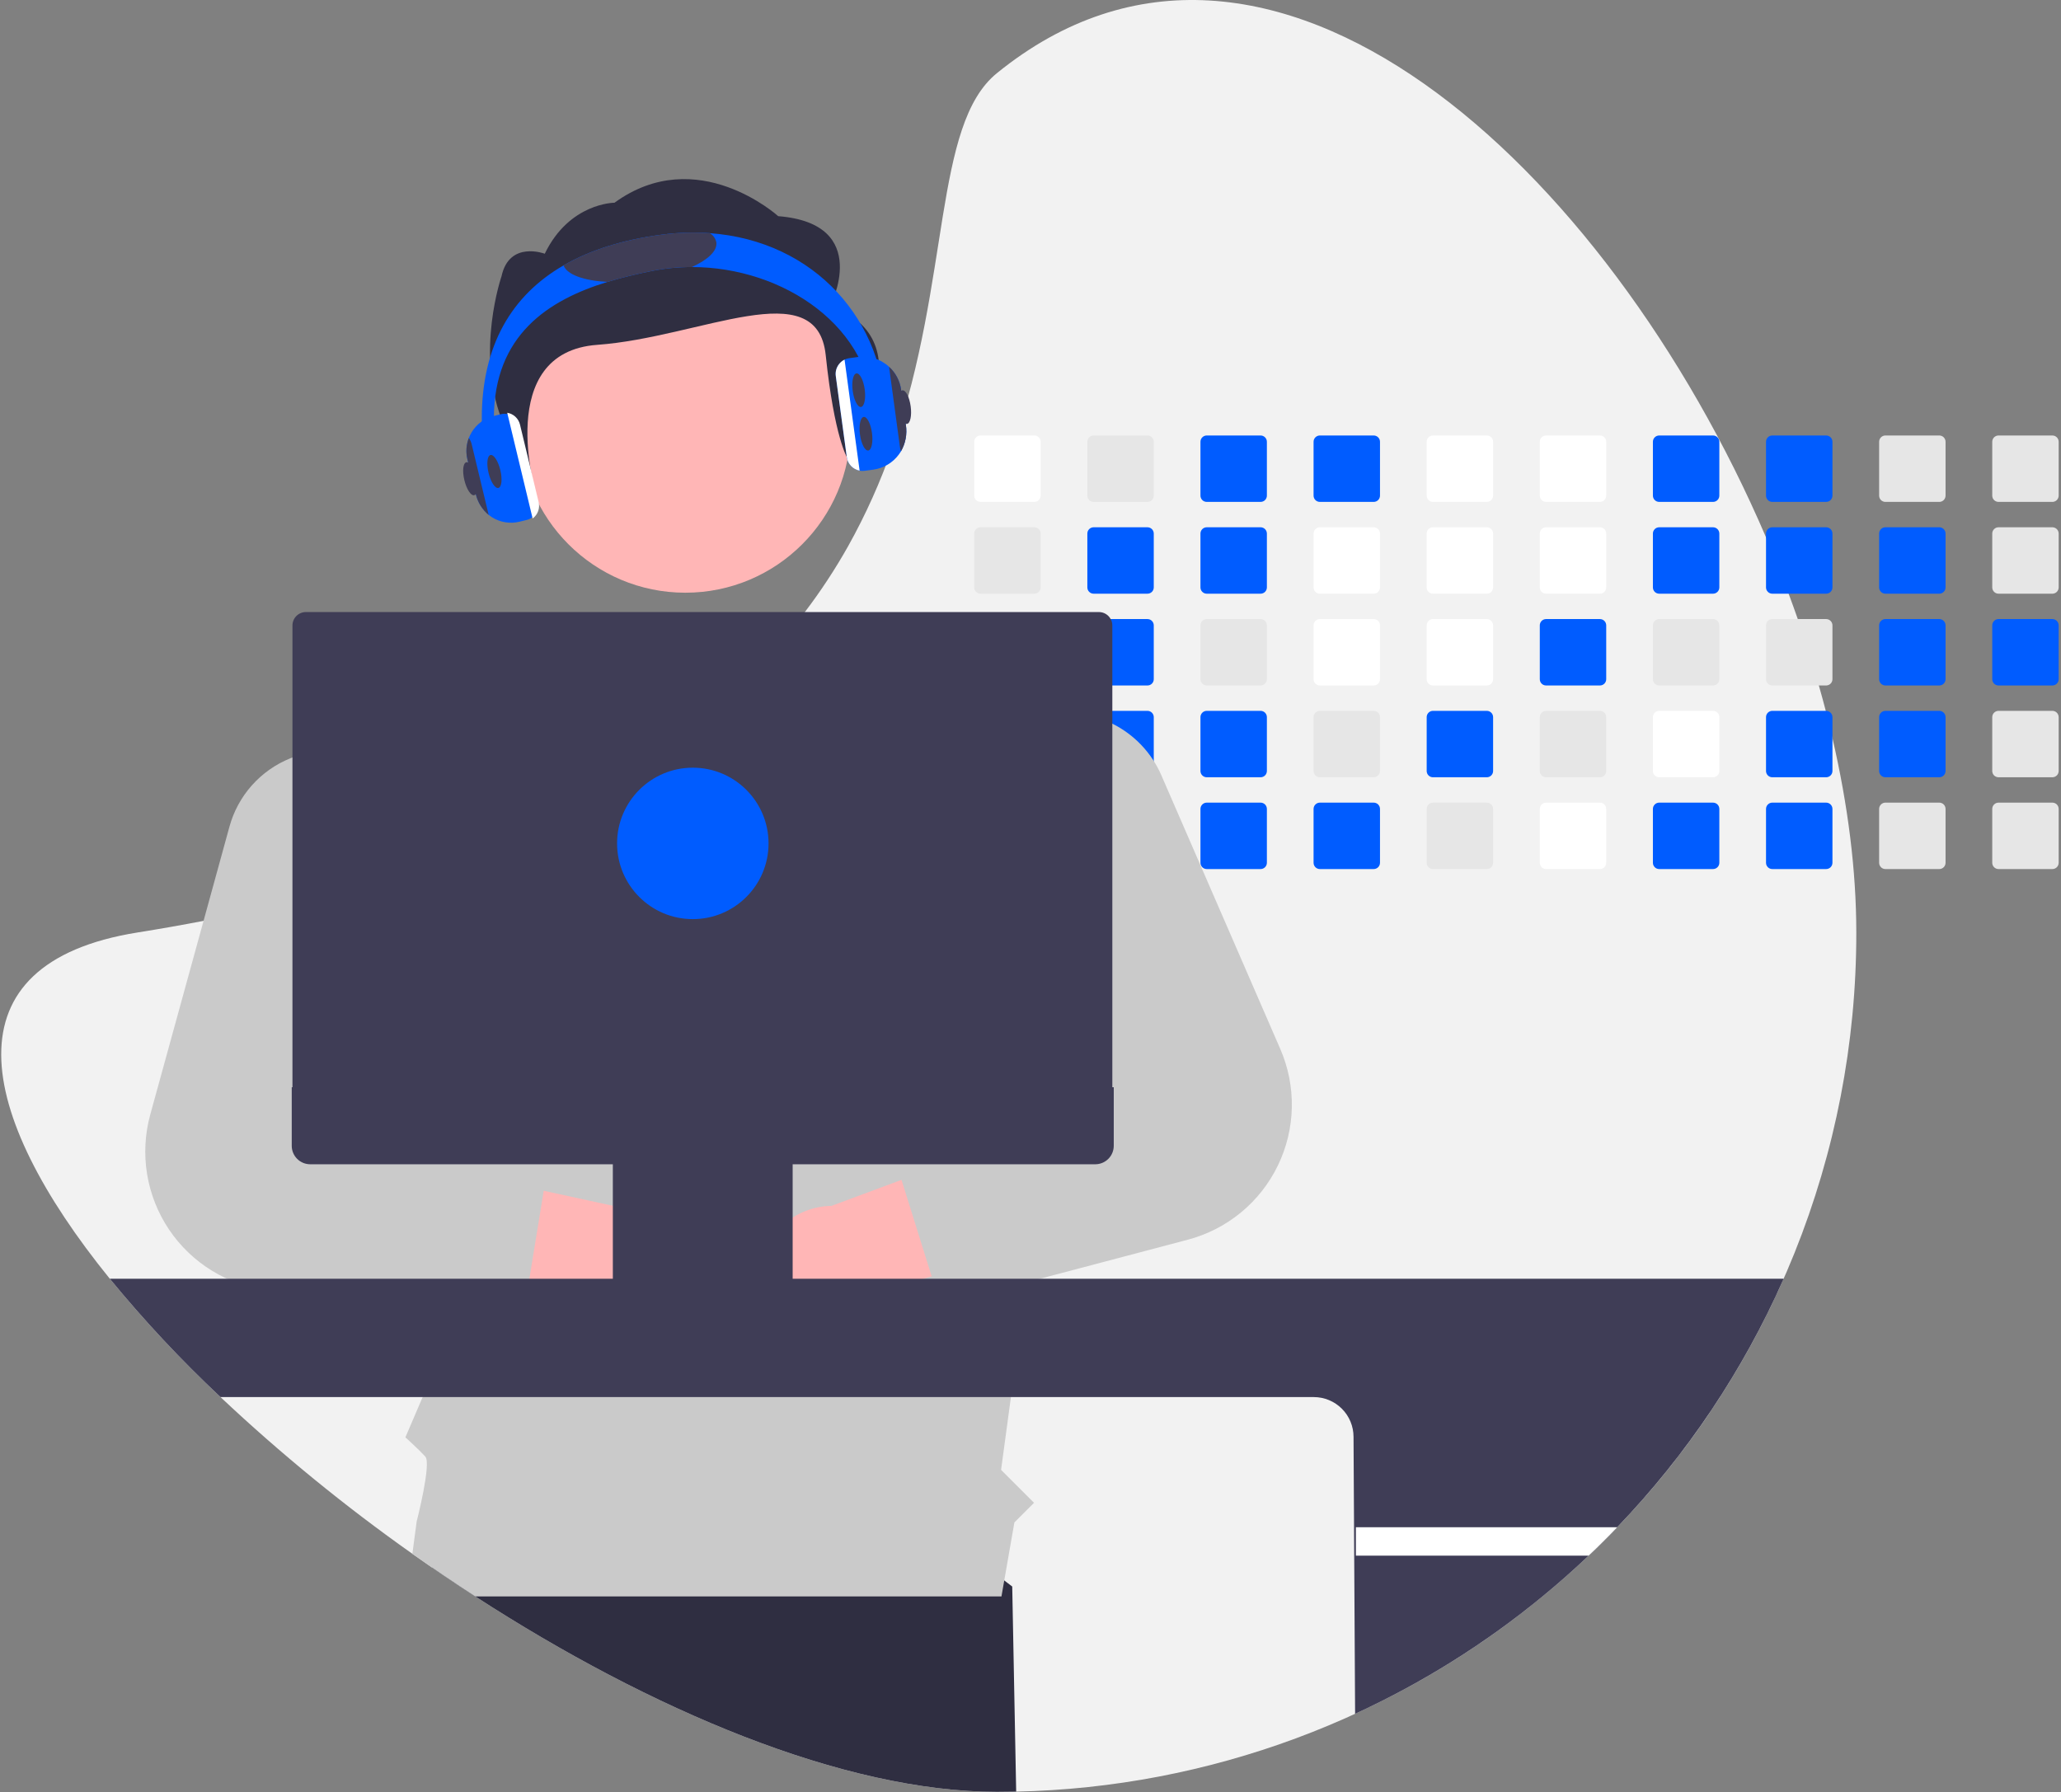 <svg width="852" height="741" viewBox="0 0 852 741" fill="none" xmlns="http://www.w3.org/2000/svg">
<rect x="0" y="0" width="852" height="741" fill="#808080" stroke="none"/>
<g clip-path="url(#clip0_1195_71544)">
<path d="M767.378 385.54C767.489 477.209 732.056 565.352 668.528 631.44C664.698 635.45 660.765 639.363 656.728 643.18C650.578 649.03 644.221 654.653 637.658 660.05C576.26 710.634 499.612 739.059 420.078 740.74C417.428 740.8 414.768 740.83 412.098 740.83C348.668 740.83 268.888 706.95 196.488 660.05C190.498 656.17 184.561 652.2 178.678 648.14C175.928 646.26 173.191 644.353 170.468 642.42C142.544 622.702 116.039 601.049 91.148 577.62C74.851 562.325 59.568 545.983 45.398 528.7C-10.232 460.08 -22.502 398.25 56.808 385.54C66.198 384.04 75.311 382.436 84.148 380.73C96.948 378.27 109.198 375.613 120.898 372.76C136.658 368.93 151.465 364.776 165.318 360.3C169.978 358.8 174.531 357.27 178.978 355.71C244.718 332.62 288.718 302.51 318.668 269.84C323.748 264.31 328.431 258.713 332.718 253.05C339.277 244.429 345.234 235.368 350.548 225.93C357.883 212.816 364.043 199.079 368.958 184.88L369.228 184.1C393.058 115.36 385.808 51.6 412.098 30.26C524.478 -60.97 664.388 68.95 730.058 222.16C733.368 229.88 736.481 237.646 739.398 245.46C740.708 248.95 741.971 252.446 743.188 255.95C746.388 265.08 749.291 274.233 751.898 283.41C752.898 286.91 753.851 290.406 754.758 293.9C755.728 297.67 756.658 301.43 757.518 305.19C763.908 332.72 767.378 359.87 767.378 385.54Z" fill="#F2F2F2"/>
<path d="M420.078 740.74C417.428 740.8 414.768 740.83 412.098 740.83C348.668 740.83 268.888 706.95 196.488 660.05C190.498 656.17 184.561 652.2 178.678 648.14L183.838 616.74L340.048 596L418.448 655.95L420.078 740.74Z" fill="#2F2E41"/>
<path d="M427.598 180.05H405.338C404.649 180.05 403.987 180.324 403.5 180.812C403.012 181.299 402.738 181.96 402.738 182.65V204.92C402.738 205.261 402.806 205.598 402.937 205.913C403.068 206.227 403.259 206.513 403.501 206.754C403.742 206.994 404.029 207.185 404.344 207.315C404.659 207.444 404.997 207.511 405.338 207.51H427.598C428.286 207.51 428.946 207.238 429.433 206.752C429.921 206.267 430.196 205.608 430.198 204.92V182.65C430.196 181.961 429.921 181.301 429.434 180.813C428.947 180.326 428.287 180.052 427.598 180.05Z" fill="white"/>
<path d="M427.598 218H405.338C404.649 218 403.987 218.274 403.5 218.762C403.012 219.249 402.738 219.911 402.738 220.6V242.87C402.738 243.211 402.806 243.548 402.937 243.863C403.068 244.178 403.259 244.464 403.501 244.704C403.742 244.945 404.029 245.135 404.344 245.265C404.659 245.395 404.997 245.461 405.338 245.46H427.598C428.286 245.46 428.946 245.188 429.433 244.702C429.921 244.217 430.196 243.558 430.198 242.87V220.6C430.196 219.911 429.921 219.251 429.434 218.764C428.947 218.277 428.287 218.002 427.598 218Z" fill="#E6E6E6"/>
<path d="M427.598 255.949H405.338C404.649 255.95 403.987 256.224 403.5 256.711C403.012 257.199 402.738 257.86 402.738 258.549V280.809C402.737 281.151 402.804 281.489 402.935 281.805C403.065 282.121 403.257 282.408 403.498 282.649C403.74 282.891 404.026 283.082 404.342 283.213C404.658 283.343 404.996 283.41 405.338 283.409H427.598C428.287 283.409 428.949 283.135 429.436 282.647C429.924 282.16 430.198 281.499 430.198 280.809V258.549C430.196 257.86 429.921 257.2 429.434 256.713C428.947 256.226 428.287 255.951 427.598 255.949Z" fill="#E6E6E6"/>
<path d="M430.158 296.04C430.047 295.441 429.731 294.899 429.263 294.509C428.796 294.118 428.207 293.902 427.598 293.899H405.338C404.649 293.9 403.987 294.174 403.5 294.661C403.012 295.149 402.738 295.81 402.738 296.5V318.76C402.737 319.101 402.804 319.44 402.935 319.755C403.065 320.071 403.256 320.358 403.498 320.599C403.74 320.841 404.026 321.033 404.342 321.163C404.658 321.293 404.996 321.36 405.338 321.36H427.598C428.287 321.359 428.949 321.085 429.436 320.598C429.924 320.11 430.198 319.449 430.198 318.76V296.5C430.2 296.345 430.187 296.191 430.158 296.04Z" fill="#E6E6E6"/>
<path d="M428.608 332.05C428.288 331.917 427.945 331.849 427.598 331.85H405.338C404.996 331.849 404.658 331.916 404.342 332.046C404.027 332.177 403.74 332.368 403.498 332.61C403.257 332.851 403.065 333.138 402.935 333.454C402.804 333.77 402.738 334.108 402.738 334.45V356.71C402.737 357.051 402.803 357.39 402.933 357.706C403.063 358.023 403.254 358.31 403.496 358.552C403.738 358.793 404.025 358.985 404.341 359.115C404.657 359.245 404.996 359.311 405.338 359.31H427.598C428.288 359.309 428.949 359.035 429.436 358.548C429.924 358.06 430.198 357.399 430.198 356.71V334.45C430.197 333.938 430.046 333.438 429.763 333.011C429.48 332.585 429.079 332.25 428.608 332.05Z" fill="#E6E6E6"/>
<path d="M474.358 180.05H452.098C451.409 180.05 450.747 180.324 450.26 180.812C449.772 181.299 449.498 181.96 449.498 182.65V204.92C449.498 205.261 449.566 205.598 449.697 205.913C449.828 206.227 450.019 206.513 450.261 206.754C450.502 206.994 450.789 207.185 451.104 207.315C451.419 207.444 451.757 207.511 452.098 207.51H474.358C475.046 207.51 475.706 207.238 476.193 206.752C476.681 206.267 476.956 205.608 476.958 204.92V182.65C476.956 181.961 476.681 181.301 476.194 180.813C475.707 180.326 475.047 180.052 474.358 180.05Z" fill="#E6E6E6"/>
<path d="M474.358 218H452.098C451.409 218 450.747 218.274 450.26 218.762C449.772 219.249 449.498 219.911 449.498 220.6V242.87C449.498 243.211 449.566 243.548 449.697 243.863C449.828 244.178 450.019 244.464 450.261 244.704C450.502 244.945 450.789 245.135 451.104 245.265C451.419 245.395 451.757 245.461 452.098 245.46H474.358C475.046 245.46 475.706 245.188 476.193 244.702C476.681 244.217 476.956 243.558 476.958 242.87V220.6C476.956 219.911 476.681 219.251 476.194 218.764C475.707 218.277 475.047 218.002 474.358 218Z" fill="#005CFF"/>
<path d="M474.358 255.949H452.098C451.409 255.95 450.747 256.224 450.26 256.711C449.772 257.199 449.498 257.86 449.498 258.549V280.809C449.497 281.151 449.564 281.489 449.695 281.805C449.825 282.121 450.017 282.408 450.258 282.649C450.5 282.891 450.787 283.082 451.102 283.213C451.418 283.343 451.756 283.41 452.098 283.409H474.358C475.047 283.409 475.709 283.135 476.196 282.647C476.684 282.16 476.958 281.499 476.958 280.809V258.549C476.956 257.86 476.681 257.2 476.194 256.713C475.707 256.226 475.047 255.951 474.358 255.949Z" fill="#005CFF"/>
<path d="M474.358 293.899H452.098C451.553 293.9 451.022 294.072 450.58 294.392C450.139 294.711 449.809 295.162 449.638 295.679C449.546 295.943 449.498 296.22 449.498 296.499V318.759C449.497 319.101 449.564 319.439 449.695 319.755C449.825 320.071 450.016 320.358 450.258 320.599C450.5 320.841 450.786 321.033 451.102 321.163C451.418 321.293 451.756 321.36 452.098 321.359H474.358C475.047 321.359 475.709 321.085 476.196 320.598C476.684 320.11 476.958 319.449 476.958 318.759V296.499C476.956 295.811 476.681 295.15 476.194 294.663C475.707 294.176 475.047 293.901 474.358 293.899Z" fill="#005CFF"/>
<path d="M474.358 331.85H452.098C451.756 331.849 451.418 331.916 451.102 332.046C450.787 332.177 450.5 332.368 450.258 332.61C450.017 332.851 449.825 333.138 449.695 333.454C449.564 333.77 449.497 334.108 449.498 334.45V356.71C449.497 357.051 449.564 357.39 449.695 357.705C449.825 358.021 450.017 358.308 450.258 358.55C450.5 358.791 450.787 358.983 451.102 359.113C451.418 359.244 451.756 359.31 452.098 359.31H474.358C475.047 359.309 475.709 359.035 476.196 358.548C476.684 358.06 476.958 357.399 476.958 356.71V334.45C476.958 333.76 476.684 333.099 476.196 332.611C475.709 332.124 475.047 331.85 474.358 331.85Z" fill="#E6E6E6"/>
<path d="M521.118 180.05H498.858C498.169 180.05 497.507 180.324 497.02 180.812C496.532 181.299 496.258 181.96 496.258 182.65V204.92C496.258 205.261 496.326 205.598 496.457 205.913C496.588 206.227 496.779 206.513 497.021 206.754C497.262 206.994 497.549 207.185 497.864 207.315C498.179 207.444 498.517 207.511 498.858 207.51H521.118C521.806 207.51 522.466 207.238 522.953 206.752C523.441 206.267 523.716 205.608 523.718 204.92V182.65C523.716 181.961 523.441 181.301 522.954 180.813C522.467 180.326 521.807 180.052 521.118 180.05Z" fill="#005CFF"/>
<path d="M521.118 218H498.858C498.169 218 497.507 218.274 497.02 218.762C496.532 219.249 496.258 219.911 496.258 220.6V242.87C496.258 243.211 496.326 243.548 496.457 243.863C496.588 244.178 496.779 244.464 497.021 244.704C497.262 244.945 497.549 245.135 497.864 245.265C498.179 245.395 498.517 245.461 498.858 245.46H521.118C521.806 245.46 522.466 245.188 522.953 244.702C523.441 244.217 523.716 243.558 523.718 242.87V220.6C523.716 219.911 523.441 219.251 522.954 218.764C522.467 218.277 521.807 218.002 521.118 218Z" fill="#005CFF"/>
<path d="M521.118 255.949H498.858C498.169 255.95 497.507 256.224 497.02 256.711C496.532 257.199 496.258 257.86 496.258 258.549V280.809C496.257 281.151 496.324 281.489 496.455 281.805C496.585 282.121 496.777 282.408 497.018 282.649C497.26 282.891 497.547 283.082 497.862 283.213C498.178 283.343 498.516 283.41 498.858 283.409H521.118C521.807 283.409 522.469 283.135 522.956 282.647C523.444 282.16 523.718 281.499 523.718 280.809V258.549C523.716 257.86 523.441 257.2 522.954 256.713C522.467 256.226 521.807 255.951 521.118 255.949Z" fill="#E6E6E6"/>
<path d="M521.118 293.899H498.858C498.169 293.9 497.507 294.174 497.02 294.661C496.533 295.149 496.258 295.81 496.258 296.5V318.76C496.257 319.101 496.324 319.44 496.455 319.755C496.585 320.071 496.777 320.358 497.018 320.599C497.26 320.841 497.547 321.033 497.862 321.163C498.178 321.293 498.516 321.36 498.858 321.36H521.118C521.807 321.359 522.469 321.085 522.956 320.598C523.444 320.11 523.718 319.449 523.718 318.76V296.5C523.716 295.811 523.441 295.15 522.954 294.663C522.467 294.176 521.807 293.901 521.118 293.899Z" fill="#005CFF"/>
<path d="M521.118 331.85H498.858C498.516 331.849 498.178 331.916 497.862 332.046C497.547 332.177 497.26 332.368 497.018 332.61C496.777 332.851 496.585 333.138 496.455 333.454C496.324 333.77 496.257 334.108 496.258 334.45V356.71C496.257 357.051 496.324 357.39 496.455 357.705C496.585 358.021 496.777 358.308 497.018 358.55C497.26 358.791 497.547 358.983 497.862 359.113C498.178 359.244 498.516 359.31 498.858 359.31H521.118C521.808 359.309 522.469 359.035 522.956 358.548C523.444 358.06 523.718 357.399 523.718 356.71V334.45C523.718 333.76 523.444 333.099 522.956 332.611C522.469 332.124 521.807 331.85 521.118 331.85Z" fill="#005CFF"/>
<path d="M567.878 180.05H545.618C544.929 180.05 544.267 180.324 543.78 180.812C543.292 181.299 543.018 181.96 543.018 182.65V204.92C543.018 205.261 543.086 205.598 543.217 205.913C543.348 206.227 543.539 206.513 543.781 206.754C544.022 206.994 544.309 207.185 544.624 207.315C544.939 207.444 545.277 207.511 545.618 207.51H567.878C568.566 207.51 569.226 207.238 569.713 206.752C570.201 206.267 570.476 205.608 570.478 204.92V182.65C570.476 181.961 570.201 181.301 569.714 180.813C569.227 180.326 568.567 180.052 567.878 180.05Z" fill="#005CFF"/>
<path d="M567.878 218H545.618C544.929 218 544.267 218.274 543.78 218.762C543.292 219.249 543.018 219.911 543.018 220.6V242.87C543.018 243.211 543.086 243.548 543.217 243.863C543.348 244.178 543.539 244.464 543.781 244.704C544.022 244.945 544.309 245.135 544.624 245.265C544.939 245.395 545.277 245.461 545.618 245.46H567.878C568.566 245.46 569.226 245.188 569.713 244.702C570.201 244.217 570.476 243.558 570.478 242.87V220.6C570.476 219.911 570.201 219.251 569.714 218.764C569.227 218.277 568.567 218.002 567.878 218Z" fill="white"/>
<path d="M567.878 255.949H545.618C544.929 255.95 544.267 256.224 543.78 256.711C543.292 257.199 543.018 257.86 543.018 258.549V280.809C543.017 281.151 543.084 281.489 543.215 281.805C543.345 282.121 543.536 282.408 543.778 282.649C544.02 282.891 544.306 283.082 544.622 283.213C544.938 283.343 545.276 283.41 545.618 283.409H567.878C568.567 283.409 569.229 283.135 569.716 282.647C570.204 282.16 570.478 281.499 570.478 280.809V258.549C570.476 257.86 570.201 257.2 569.714 256.713C569.227 256.226 568.567 255.951 567.878 255.949Z" fill="white"/>
<path d="M567.878 293.899H545.618C544.929 293.9 544.267 294.174 543.78 294.661C543.292 295.149 543.018 295.81 543.018 296.5V318.76C543.017 319.101 543.084 319.44 543.215 319.755C543.345 320.071 543.536 320.358 543.778 320.6C544.02 320.841 544.306 321.033 544.622 321.163C544.938 321.293 545.276 321.36 545.618 321.36H567.878C568.567 321.359 569.229 321.085 569.716 320.598C570.204 320.11 570.478 319.449 570.478 318.76V296.5C570.476 295.811 570.201 295.15 569.714 294.663C569.227 294.176 568.567 293.901 567.878 293.899Z" fill="#E6E6E6"/>
<path d="M567.878 331.85H545.618C545.276 331.849 544.938 331.916 544.622 332.046C544.306 332.177 544.02 332.368 543.778 332.61C543.536 332.851 543.345 333.138 543.215 333.454C543.084 333.77 543.017 334.108 543.018 334.45V356.71C543.017 357.051 543.084 357.39 543.215 357.705C543.345 358.021 543.536 358.308 543.778 358.55C544.02 358.791 544.306 358.983 544.622 359.113C544.938 359.244 545.276 359.31 545.618 359.31H567.878C568.567 359.309 569.229 359.035 569.716 358.548C570.204 358.06 570.478 357.399 570.478 356.71V334.45C570.478 333.76 570.204 333.099 569.716 332.611C569.229 332.124 568.567 331.85 567.878 331.85Z" fill="#005CFF"/>
<path d="M614.638 180.05H592.368C591.68 180.052 591.021 180.327 590.536 180.815C590.05 181.302 589.778 181.962 589.778 182.65V204.92C589.778 205.607 590.051 206.265 590.537 206.751C591.022 207.237 591.681 207.51 592.368 207.51H614.638C615.326 207.51 615.986 207.238 616.473 206.752C616.961 206.267 617.236 205.608 617.238 204.92V182.65C617.236 181.961 616.961 181.301 616.474 180.813C615.987 180.326 615.327 180.052 614.638 180.05Z" fill="white"/>
<path d="M614.638 218H592.368C591.68 218.002 591.021 218.277 590.536 218.765C590.05 219.252 589.778 219.912 589.778 220.6V242.87C589.778 243.557 590.051 244.216 590.537 244.701C591.022 245.187 591.681 245.46 592.368 245.46H614.638C615.326 245.46 615.986 245.188 616.473 244.702C616.961 244.217 617.236 243.558 617.238 242.87V220.6C617.236 219.911 616.961 219.251 616.474 218.764C615.987 218.277 615.327 218.002 614.638 218Z" fill="white"/>
<path d="M614.638 255.949H592.368C591.68 255.952 591.021 256.227 590.536 256.714C590.05 257.201 589.778 257.861 589.778 258.549V280.809C589.777 281.15 589.843 281.488 589.973 281.803C590.103 282.118 590.293 282.405 590.534 282.646C590.774 282.888 591.06 283.079 591.375 283.21C591.69 283.341 592.027 283.409 592.368 283.409H614.638C615.327 283.409 615.989 283.135 616.476 282.647C616.964 282.16 617.238 281.499 617.238 280.809V258.549C617.236 257.86 616.961 257.2 616.474 256.713C615.987 256.226 615.327 255.951 614.638 255.949Z" fill="white"/>
<path d="M614.638 293.899H592.368C591.68 293.902 591.021 294.177 590.536 294.664C590.05 295.152 589.778 295.812 589.778 296.5V318.76C589.777 319.1 589.843 319.438 589.973 319.753C590.103 320.069 590.293 320.355 590.534 320.597C590.774 320.838 591.06 321.03 591.375 321.161C591.69 321.292 592.027 321.359 592.368 321.36H614.638C615.327 321.359 615.989 321.085 616.476 320.598C616.964 320.11 617.238 319.449 617.238 318.76V296.5C617.236 295.811 616.961 295.15 616.474 294.663C615.987 294.176 615.327 293.901 614.638 293.899Z" fill="#005CFF"/>
<path d="M614.638 331.85H592.368C592.027 331.85 591.69 331.918 591.375 332.048C591.06 332.179 590.774 332.371 590.534 332.613C590.293 332.854 590.103 333.141 589.973 333.456C589.843 333.771 589.777 334.109 589.778 334.45V356.71C589.777 357.05 589.843 357.388 589.973 357.703C590.103 358.019 590.293 358.305 590.534 358.547C590.774 358.788 591.06 358.98 591.375 359.111C591.69 359.242 592.027 359.309 592.368 359.31H614.638C615.327 359.309 615.989 359.035 616.476 358.548C616.964 358.06 617.238 357.399 617.238 356.71V334.45C617.238 333.76 616.964 333.099 616.476 332.611C615.989 332.124 615.327 331.85 614.638 331.85Z" fill="#E6E6E6"/>
<path d="M661.398 180.05H639.128C638.44 180.052 637.781 180.327 637.296 180.815C636.81 181.302 636.538 181.962 636.538 182.65V204.92C636.538 205.607 636.811 206.265 637.297 206.751C637.782 207.237 638.441 207.51 639.128 207.51H661.398C662.086 207.51 662.746 207.237 663.233 206.752C663.721 206.266 663.996 205.608 663.998 204.92V182.65C663.996 181.961 663.721 181.301 663.234 180.813C662.747 180.326 662.087 180.052 661.398 180.05Z" fill="white"/>
<path d="M661.398 218H639.128C638.44 218.002 637.781 218.277 637.296 218.765C636.81 219.252 636.538 219.912 636.538 220.6V242.87C636.538 243.557 636.811 244.216 637.297 244.701C637.782 245.187 638.441 245.46 639.128 245.46H661.398C662.086 245.46 662.746 245.188 663.233 244.702C663.721 244.217 663.996 243.558 663.998 242.87V220.6C663.996 219.911 663.721 219.251 663.234 218.764C662.747 218.277 662.087 218.002 661.398 218Z" fill="white"/>
<path d="M661.398 255.949H639.128C638.44 255.952 637.781 256.227 637.296 256.714C636.81 257.201 636.538 257.861 636.538 258.549V280.809C636.537 281.15 636.603 281.488 636.733 281.803C636.863 282.118 637.053 282.405 637.294 282.646C637.534 282.888 637.82 283.079 638.135 283.21C638.45 283.341 638.787 283.409 639.128 283.409H661.398C662.087 283.409 662.749 283.135 663.236 282.647C663.724 282.16 663.998 281.499 663.998 280.809V258.549C663.996 257.86 663.721 257.2 663.234 256.713C662.747 256.226 662.087 255.951 661.398 255.949Z" fill="#005CFF"/>
<path d="M661.398 293.899H639.128C638.44 293.902 637.781 294.177 637.296 294.664C636.81 295.152 636.538 295.812 636.538 296.5V318.76C636.537 319.1 636.603 319.438 636.733 319.753C636.863 320.069 637.053 320.355 637.294 320.597C637.534 320.838 637.82 321.03 638.135 321.161C638.45 321.292 638.787 321.359 639.128 321.36H661.398C662.087 321.359 662.749 321.085 663.236 320.598C663.724 320.11 663.998 319.449 663.998 318.76V296.5C663.996 295.811 663.721 295.15 663.234 294.663C662.747 294.176 662.087 293.901 661.398 293.899Z" fill="#E6E6E6"/>
<path d="M661.398 331.85H639.128C638.787 331.85 638.45 331.918 638.135 332.048C637.82 332.179 637.534 332.371 637.294 332.613C637.053 332.854 636.863 333.141 636.733 333.456C636.603 333.771 636.537 334.109 636.538 334.45V356.71C636.537 357.05 636.603 357.388 636.733 357.703C636.863 358.019 637.053 358.305 637.294 358.547C637.534 358.788 637.82 358.98 638.135 359.111C638.45 359.242 638.787 359.309 639.128 359.31H661.398C662.087 359.309 662.749 359.035 663.236 358.548C663.724 358.06 663.998 357.399 663.998 356.71V334.45C663.998 333.76 663.724 333.099 663.236 332.611C662.749 332.124 662.087 331.85 661.398 331.85Z" fill="white"/>
<path d="M708.158 180.05H685.888C685.2 180.052 684.541 180.327 684.056 180.815C683.57 181.302 683.298 181.962 683.298 182.65V204.92C683.298 205.607 683.571 206.265 684.057 206.751C684.542 207.237 685.201 207.51 685.888 207.51H708.158C708.846 207.51 709.506 207.237 709.993 206.752C710.481 206.266 710.756 205.608 710.758 204.92V182.65C710.756 181.961 710.481 181.301 709.994 180.813C709.507 180.326 708.847 180.052 708.158 180.05Z" fill="#005CFF"/>
<path d="M708.158 218H685.888C685.2 218.002 684.541 218.277 684.056 218.765C683.57 219.252 683.298 219.912 683.298 220.6V242.87C683.298 243.557 683.571 244.216 684.057 244.701C684.542 245.187 685.201 245.46 685.888 245.46H708.158C708.846 245.46 709.506 245.188 709.993 244.702C710.481 244.217 710.756 243.558 710.758 242.87V220.6C710.756 219.911 710.481 219.251 709.994 218.764C709.507 218.277 708.847 218.002 708.158 218Z" fill="#005CFF"/>
<path d="M708.158 255.949H685.888C685.2 255.952 684.541 256.227 684.056 256.714C683.57 257.201 683.298 257.861 683.298 258.549V280.809C683.297 281.15 683.363 281.488 683.493 281.803C683.623 282.118 683.813 282.405 684.054 282.646C684.294 282.888 684.58 283.079 684.895 283.21C685.21 283.341 685.547 283.409 685.888 283.409H708.158C708.847 283.409 709.509 283.135 709.996 282.647C710.484 282.16 710.758 281.499 710.758 280.809V258.549C710.756 257.86 710.481 257.2 709.994 256.713C709.507 256.226 708.847 255.951 708.158 255.949Z" fill="#E6E6E6"/>
<path d="M708.158 293.899H685.888C685.2 293.902 684.541 294.177 684.056 294.664C683.57 295.152 683.298 295.812 683.298 296.5V318.76C683.297 319.1 683.363 319.438 683.493 319.753C683.623 320.069 683.813 320.355 684.054 320.597C684.294 320.838 684.58 321.03 684.895 321.161C685.21 321.292 685.547 321.359 685.888 321.36H708.158C708.847 321.359 709.509 321.085 709.996 320.598C710.484 320.11 710.758 319.449 710.758 318.76V296.5C710.756 295.811 710.481 295.15 709.994 294.663C709.507 294.176 708.847 293.901 708.158 293.899Z" fill="white"/>
<path d="M708.158 331.85H685.888C685.547 331.85 685.21 331.918 684.895 332.048C684.58 332.179 684.294 332.371 684.054 332.613C683.813 332.854 683.623 333.141 683.493 333.456C683.363 333.771 683.297 334.109 683.298 334.45V356.71C683.297 357.05 683.363 357.388 683.493 357.703C683.623 358.019 683.813 358.305 684.054 358.547C684.294 358.788 684.58 358.98 684.895 359.111C685.21 359.242 685.547 359.309 685.888 359.31H708.158C708.847 359.309 709.509 359.035 709.996 358.548C710.484 358.06 710.758 357.399 710.758 356.71V334.45C710.758 333.76 710.484 333.099 709.996 332.611C709.509 332.124 708.847 331.85 708.158 331.85Z" fill="#005CFF"/>
<path d="M754.918 180.05H732.648C731.96 180.052 731.301 180.327 730.816 180.815C730.33 181.302 730.058 181.962 730.058 182.65V204.92C730.058 205.607 730.331 206.265 730.817 206.751C731.302 207.237 731.961 207.51 732.648 207.51H754.918C755.606 207.51 756.266 207.237 756.753 206.752C757.241 206.266 757.516 205.608 757.518 204.92V182.65C757.516 181.961 757.241 181.301 756.754 180.813C756.267 180.326 755.607 180.052 754.918 180.05Z" fill="#005CFF"/>
<path d="M754.918 218H732.648C731.96 218.002 731.301 218.277 730.816 218.765C730.33 219.252 730.058 219.912 730.058 220.6V242.87C730.058 243.557 730.331 244.216 730.817 244.701C731.302 245.187 731.961 245.46 732.648 245.46H754.918C755.606 245.46 756.266 245.188 756.753 244.702C757.241 244.217 757.516 243.558 757.518 242.87V220.6C757.516 219.911 757.241 219.251 756.754 218.764C756.267 218.277 755.607 218.002 754.918 218Z" fill="#005CFF"/>
<path d="M754.918 255.949H732.648C731.96 255.952 731.301 256.227 730.816 256.714C730.33 257.201 730.058 257.861 730.058 258.549V280.809C730.057 281.15 730.123 281.488 730.253 281.803C730.383 282.118 730.573 282.405 730.814 282.646C731.054 282.888 731.34 283.079 731.655 283.21C731.97 283.341 732.307 283.409 732.648 283.409H754.918C755.607 283.409 756.269 283.135 756.756 282.647C757.244 282.16 757.518 281.499 757.518 280.809V258.549C757.516 257.86 757.241 257.2 756.754 256.713C756.267 256.226 755.607 255.951 754.918 255.949Z" fill="#E6E6E6"/>
<path d="M754.918 293.899H732.648C731.96 293.902 731.301 294.177 730.816 294.664C730.33 295.152 730.058 295.812 730.058 296.5V318.76C730.057 319.1 730.123 319.438 730.253 319.753C730.383 320.069 730.573 320.355 730.814 320.597C731.054 320.838 731.34 321.03 731.655 321.161C731.97 321.292 732.307 321.359 732.648 321.36H754.918C755.607 321.359 756.269 321.085 756.756 320.598C757.244 320.11 757.518 319.449 757.518 318.76V296.5C757.516 295.811 757.241 295.15 756.754 294.663C756.267 294.176 755.607 293.901 754.918 293.899Z" fill="#005CFF"/>
<path d="M754.918 331.85H732.648C732.307 331.85 731.97 331.918 731.655 332.048C731.34 332.179 731.054 332.371 730.814 332.613C730.573 332.854 730.383 333.141 730.253 333.456C730.123 333.771 730.057 334.109 730.058 334.45V356.71C730.057 357.05 730.123 357.388 730.253 357.703C730.383 358.019 730.573 358.305 730.814 358.547C731.054 358.788 731.34 358.98 731.655 359.111C731.97 359.242 732.307 359.309 732.648 359.31H754.918C755.607 359.309 756.269 359.035 756.756 358.548C757.244 358.06 757.518 357.399 757.518 356.71V334.45C757.518 333.76 757.244 333.099 756.756 332.611C756.269 332.124 755.607 331.85 754.918 331.85Z" fill="#005CFF"/>
<path d="M801.678 180.05H779.408C778.72 180.052 778.061 180.327 777.576 180.815C777.09 181.302 776.818 181.962 776.818 182.65V204.92C776.818 205.607 777.091 206.265 777.577 206.751C778.062 207.237 778.721 207.51 779.408 207.51H801.678C802.366 207.51 803.026 207.237 803.513 206.752C804.001 206.266 804.276 205.608 804.278 204.92V182.65C804.276 181.961 804.001 181.301 803.514 180.813C803.027 180.326 802.367 180.052 801.678 180.05Z" fill="#E6E6E6"/>
<path d="M801.678 218H779.408C778.72 218.002 778.061 218.277 777.576 218.765C777.09 219.252 776.818 219.912 776.818 220.6V242.87C776.818 243.557 777.091 244.216 777.577 244.701C778.062 245.187 778.721 245.46 779.408 245.46H801.678C802.366 245.46 803.026 245.188 803.513 244.702C804.001 244.217 804.276 243.558 804.278 242.87V220.6C804.276 219.911 804.001 219.251 803.514 218.764C803.027 218.277 802.367 218.002 801.678 218Z" fill="#005CFF"/>
<path d="M801.678 255.949H779.408C778.72 255.952 778.061 256.227 777.576 256.714C777.09 257.201 776.818 257.861 776.818 258.549V280.809C776.817 281.15 776.883 281.488 777.013 281.803C777.143 282.118 777.333 282.405 777.574 282.646C777.814 282.888 778.1 283.079 778.415 283.21C778.73 283.341 779.067 283.409 779.408 283.409H801.678C802.367 283.409 803.029 283.135 803.516 282.647C804.004 282.16 804.278 281.499 804.278 280.809V258.549C804.276 257.86 804.001 257.2 803.514 256.713C803.027 256.226 802.367 255.951 801.678 255.949Z" fill="#005CFF"/>
<path d="M801.678 293.899H779.408C778.72 293.902 778.061 294.177 777.576 294.664C777.09 295.152 776.818 295.812 776.818 296.5V318.76C776.817 319.1 776.883 319.438 777.013 319.753C777.143 320.069 777.333 320.355 777.574 320.597C777.814 320.838 778.1 321.03 778.415 321.161C778.73 321.292 779.067 321.359 779.408 321.36H801.678C802.367 321.359 803.029 321.085 803.516 320.598C804.004 320.11 804.278 319.449 804.278 318.76V296.5C804.276 295.811 804.001 295.15 803.514 294.663C803.027 294.176 802.367 293.901 801.678 293.899Z" fill="#005CFF"/>
<path d="M801.678 331.85H779.408C779.067 331.85 778.73 331.918 778.415 332.048C778.1 332.179 777.814 332.371 777.574 332.613C777.333 332.854 777.143 333.141 777.013 333.456C776.883 333.771 776.817 334.109 776.818 334.45V356.71C776.817 357.05 776.883 357.388 777.013 357.703C777.143 358.019 777.333 358.305 777.574 358.547C777.814 358.788 778.1 358.98 778.415 359.111C778.73 359.242 779.067 359.309 779.408 359.31H801.678C802.367 359.309 803.029 359.035 803.516 358.548C804.004 358.06 804.278 357.399 804.278 356.71V334.45C804.278 333.76 804.004 333.099 803.516 332.611C803.029 332.124 802.367 331.85 801.678 331.85Z" fill="#E6E6E6"/>
<path d="M848.438 180.05H826.168C825.48 180.052 824.821 180.327 824.336 180.815C823.85 181.302 823.578 181.962 823.578 182.65V204.92C823.578 205.607 823.851 206.265 824.337 206.751C824.822 207.237 825.481 207.51 826.168 207.51H848.438C849.126 207.51 849.786 207.237 850.273 206.752C850.761 206.266 851.036 205.608 851.038 204.92V182.65C851.036 181.961 850.761 181.301 850.274 180.813C849.787 180.326 849.127 180.052 848.438 180.05Z" fill="#E6E6E6"/>
<path d="M848.438 218H826.168C825.48 218.002 824.821 218.277 824.336 218.765C823.85 219.252 823.578 219.912 823.578 220.6V242.87C823.578 243.557 823.851 244.216 824.337 244.701C824.822 245.187 825.481 245.46 826.168 245.46H848.438C849.126 245.46 849.786 245.188 850.273 244.702C850.761 244.217 851.036 243.558 851.038 242.87V220.6C851.036 219.911 850.761 219.251 850.274 218.764C849.787 218.277 849.127 218.002 848.438 218Z" fill="#E6E6E6"/>
<path d="M848.438 255.949H826.168C825.48 255.952 824.821 256.227 824.336 256.714C823.85 257.201 823.578 257.861 823.578 258.549V280.809C823.577 281.15 823.643 281.488 823.773 281.803C823.903 282.118 824.093 282.405 824.334 282.646C824.574 282.888 824.86 283.079 825.175 283.21C825.49 283.341 825.827 283.409 826.168 283.409H848.438C849.127 283.409 849.789 283.135 850.276 282.647C850.764 282.16 851.038 281.499 851.038 280.809V258.549C851.036 257.86 850.761 257.2 850.274 256.713C849.787 256.226 849.127 255.951 848.438 255.949Z" fill="#005CFF"/>
<path d="M848.438 293.899H826.168C825.48 293.902 824.821 294.177 824.336 294.664C823.85 295.152 823.578 295.812 823.578 296.5V318.76C823.577 319.1 823.643 319.438 823.773 319.753C823.903 320.069 824.093 320.355 824.334 320.597C824.574 320.838 824.86 321.03 825.175 321.161C825.49 321.292 825.827 321.359 826.168 321.36H848.438C849.127 321.359 849.789 321.085 850.276 320.598C850.764 320.11 851.038 319.449 851.038 318.76V296.5C851.036 295.811 850.761 295.15 850.274 294.663C849.787 294.176 849.127 293.901 848.438 293.899Z" fill="#E6E6E6"/>
<path d="M848.438 331.85H826.168C825.827 331.85 825.49 331.918 825.175 332.048C824.86 332.179 824.574 332.371 824.334 332.613C824.093 332.854 823.903 333.141 823.773 333.456C823.643 333.771 823.577 334.109 823.578 334.45V356.71C823.577 357.05 823.643 357.388 823.773 357.703C823.903 358.019 824.093 358.305 824.334 358.547C824.574 358.788 824.86 358.98 825.175 359.111C825.49 359.242 825.827 359.309 826.168 359.31H848.438C849.127 359.309 849.789 359.035 850.276 358.548C850.764 358.06 851.038 357.399 851.038 356.71V334.45C851.038 333.76 850.764 333.099 850.276 332.611C849.789 332.124 849.127 331.85 848.438 331.85Z" fill="#E6E6E6"/>
<path d="M336.595 660.051H335.975L336.505 659.981L336.595 660.051Z" fill="#2F2E41"/>
<path d="M283.314 245.055C321.048 245.055 351.636 214.466 351.636 176.733C351.636 139 321.048 108.411 283.314 108.411C245.581 108.411 214.993 139 214.993 176.733C214.993 214.466 245.581 245.055 283.314 245.055Z" fill="#FFB6B6"/>
<path d="M343.146 126.64C343.146 126.64 361.015 92.479 321.702 89.374C321.702 89.374 288.187 58.971 254.026 83.816C254.026 83.816 235.393 83.816 225.204 104.901C225.204 104.901 210.549 99.343 207.328 114.218C207.328 114.218 196.605 145.273 207.328 173.223C218.052 201.173 221.614 204.278 221.614 204.278C221.614 204.278 203.993 145.68 246.884 142.574C289.774 139.469 337.77 112.665 341.345 146.826C344.919 180.987 350.298 189.404 350.298 189.404C350.298 189.404 384.248 140.615 343.146 126.64Z" fill="#2F2E41"/>
<path d="M460.048 345.11L459.828 346.27L457.358 359.31L440.288 449.51L439.278 454.82L437.158 466.05L434.258 481.37L427.828 515.32L425.988 525.05L425.298 528.7L425.058 529.98L423.148 540.05L422.568 543.09L417.908 577.62L413.838 607.71L427.458 621.33L419.338 629.45L414.008 659.98L414.018 660.05H196.488C187.688 654.35 179.015 648.473 170.468 642.42L172.258 629.02C172.258 629.02 178.418 605.09 175.828 602.23C173.248 599.37 167.588 594.26 167.588 594.26L174.718 577.62L175.708 575.31L174.048 540.88L174.008 540.05L173.458 528.7L173.388 527.24L173.278 525.05L171.168 481.37L171.128 480.65L170.488 467.41L169.888 454.82L169.628 449.51L167.058 396.38L165.318 360.3L163.798 328.89L169.908 326.82L235.258 304.61L262.328 269.42L318.668 269.84L346.248 270.05L392.268 312.73L402.738 317.73L402.818 317.77L410.328 321.36L429.368 330.45L449.498 340.07L459.828 345L460.048 345.11Z" fill="#CACACA"/>
<path d="M269.609 557.55C265.48 559.15 261.051 559.825 256.634 559.527C252.216 559.23 247.917 557.967 244.04 555.829C240.163 553.69 236.803 550.728 234.194 547.15C231.586 543.572 229.794 539.466 228.945 535.12L122.386 520.003L159.429 478.101L254.94 498.881C262.334 497.938 269.818 499.74 275.973 503.945C282.128 508.151 286.526 514.468 288.334 521.7C290.142 528.932 289.234 536.576 285.783 543.183C282.332 549.791 276.577 554.903 269.609 557.55Z" fill="#FFB6B6"/>
<path d="M222.098 481.37C220.124 478.868 217.33 477.143 214.208 476.5L170.488 467.41L165.998 466.48C163.389 465.935 160.924 464.846 158.764 463.283C156.605 461.72 154.8 459.719 153.468 457.41C152.086 454.986 151.25 452.29 151.018 449.51C150.81 446.982 151.112 444.438 151.908 442.03L167.058 396.38L176.888 366.76C178.079 363.188 178.782 359.471 178.978 355.71C179.526 345.303 176.306 335.047 169.908 326.82C164.283 319.589 156.482 314.359 147.656 311.903C138.831 309.447 129.449 309.894 120.898 313.18C120.648 313.27 120.388 313.37 120.138 313.47C114.005 315.919 108.526 319.76 104.133 324.691C99.741 329.622 96.555 335.506 94.828 341.88L84.148 380.73L62.118 460.82C59.913 468.844 59.467 477.25 60.812 485.463C62.157 493.675 65.26 501.5 69.909 508.402C74.559 515.304 80.644 521.12 87.75 525.452C94.855 529.783 102.813 532.529 111.078 533.5L174.048 540.88L203.188 544.3C206.558 544.705 209.956 543.825 212.706 541.837C215.456 539.848 217.357 536.897 218.028 533.57C218.075 533.389 218.112 533.205 218.138 533.02L218.838 528.7L224.768 492.32L224.828 491.95C225.137 490.093 225.054 488.193 224.583 486.371C224.113 484.549 223.267 482.845 222.098 481.37Z" fill="#CACACA"/>
<path d="M337.483 558.717C341.795 559.718 346.275 559.762 350.607 558.844C354.938 557.927 359.016 556.071 362.553 553.407C366.089 550.743 368.999 547.336 371.076 543.426C373.154 539.516 374.349 535.198 374.577 530.777L477.939 500.783L435.358 464.523L343.731 498.565C336.278 498.674 329.123 501.513 323.623 506.545C318.123 511.576 314.659 518.451 313.889 525.865C313.119 533.28 315.095 540.719 319.443 546.774C323.792 552.829 330.21 557.078 337.483 558.717Z" fill="#FFB6B6"/>
<path d="M529.258 433.69L480.098 320.55C476.077 311.261 468.896 303.697 459.828 299.2C457.025 297.82 454.081 296.747 451.048 296C450.578 295.88 450.108 295.77 449.638 295.68C443.206 294.276 436.534 294.399 430.158 296.04C424.33 297.537 418.883 300.246 414.172 303.99C409.461 307.734 405.592 312.43 402.818 317.77C402.788 317.814 402.761 317.861 402.738 317.91C399.639 323.904 397.991 330.543 397.927 337.291C397.863 344.038 399.384 350.707 402.368 356.76L402.978 357.98L437.718 427.75C438.904 430.135 439.573 432.745 439.679 435.408C439.786 438.07 439.329 440.725 438.337 443.198C437.346 445.671 435.842 447.906 433.926 449.758C432.01 451.609 429.724 453.034 427.218 453.94L424.778 454.82L380.898 470.67C377.605 471.845 374.897 474.251 373.343 477.383C371.79 480.515 371.512 484.127 372.568 487.46L372.678 487.81L384.978 527.17C385.038 527.35 385.098 527.53 385.168 527.71C385.276 528.049 385.41 528.38 385.568 528.7C386.875 531.631 389.186 534.001 392.084 535.381C394.982 536.761 398.278 537.062 401.378 536.23L425.058 529.98L429.888 528.7L491.038 512.55C499.084 510.424 506.576 506.584 513 501.293C519.424 496.003 524.629 489.386 528.259 481.897C531.889 474.408 533.857 466.223 534.03 457.903C534.202 449.582 532.574 441.323 529.258 433.69Z" fill="#CACACA"/>
<path d="M45.398 528.699C59.568 545.983 74.851 562.324 91.148 577.619H543.118C547.472 577.626 551.647 579.36 554.725 582.44C557.803 585.52 559.534 589.695 559.538 594.049L560.188 708.579C587.993 695.805 614.031 679.493 637.658 660.049C644.218 654.659 650.575 649.036 656.728 643.179C660.758 639.359 664.691 635.446 668.528 631.439C697.292 601.474 720.584 566.702 737.348 528.699H45.398Z" fill="#3F3D56"/>
<path d="M668.528 631.439C664.698 635.449 660.765 639.363 656.728 643.179H560.518V631.439H668.528Z" fill="white"/>
<path d="M459.148 255.95C458.673 255.072 457.969 254.34 457.112 253.829C456.255 253.319 455.276 253.05 454.278 253.05H126.438C124.968 253.054 123.56 253.64 122.521 254.68C121.483 255.72 120.899 257.13 120.898 258.6V454.82H459.828V258.6C459.833 257.673 459.599 256.76 459.148 255.95Z" fill="#3F3D56"/>
<path d="M120.601 449.507V473.721C120.601 474.724 120.799 475.718 121.183 476.646C121.567 477.573 122.13 478.416 122.84 479.126C123.55 479.835 124.392 480.399 125.32 480.783C126.247 481.167 127.241 481.365 128.245 481.365H253.342V529.151H251.68C251.549 529.151 251.42 529.177 251.3 529.227C251.179 529.277 251.07 529.35 250.978 529.442C250.885 529.534 250.812 529.644 250.762 529.764C250.713 529.885 250.687 530.014 250.687 530.144V533.468C250.687 533.598 250.712 533.727 250.762 533.848C250.812 533.968 250.885 534.078 250.978 534.17C251.07 534.262 251.179 534.335 251.3 534.385C251.42 534.435 251.549 534.461 251.68 534.461H329.338C329.469 534.461 329.598 534.435 329.718 534.385C329.839 534.335 329.948 534.262 330.04 534.17C330.133 534.078 330.206 533.968 330.256 533.848C330.306 533.727 330.331 533.598 330.331 533.468V530.144C330.331 530.014 330.306 529.885 330.256 529.764C330.206 529.644 330.133 529.534 330.04 529.442C329.948 529.35 329.839 529.277 329.718 529.227C329.598 529.177 329.469 529.151 329.338 529.151H327.676V481.365H452.773C453.777 481.365 454.771 481.167 455.698 480.783C456.626 480.399 457.468 479.835 458.178 479.126C458.888 478.416 459.451 477.573 459.835 476.646C460.219 475.718 460.417 474.724 460.417 473.721V449.507H120.601Z" fill="#3F3D56"/>
<path d="M286.403 380.01C303.693 380.01 317.709 365.994 317.709 348.704C317.709 331.414 303.693 317.397 286.403 317.397C269.113 317.397 255.096 331.414 255.096 348.704C255.096 365.994 269.113 380.01 286.403 380.01Z" fill="#005CFF"/>
<path d="M366.168 173H361.168C361.168 135.2 323.758 110.43 286.018 110.41C280.529 110.394 275.051 110.926 269.668 112C263.608 113.21 257.318 114.66 251.138 116.55C226.768 124.02 204.168 138.46 204.168 173C204.163 179.708 205.016 186.389 206.708 192.88L201.868 194.14C200.073 187.236 199.165 180.132 199.168 173C199.168 142.82 211.558 122.09 232.958 109.73C244.208 103.23 257.938 99.04 273.668 97C280.214 96.129 286.831 95.928 293.418 96.4C336.818 99.52 366.168 132.8 366.168 173Z" fill="#005CFF"/>
<path d="M374.498 175.769L372.528 161.209C372.042 157.533 370.271 154.146 367.528 151.649C365.767 150.022 363.659 148.816 361.364 148.123C359.068 147.43 356.645 147.268 354.278 147.649L351.148 148.079C350.292 148.192 349.466 148.474 348.719 148.908C347.973 149.343 347.319 149.921 346.798 150.609C346.272 151.296 345.887 152.08 345.666 152.915C345.444 153.751 345.391 154.623 345.508 155.479L350.058 189.019C350.245 190.387 350.858 191.66 351.809 192.66C352.76 193.659 354.002 194.334 355.358 194.589C355.76 194.67 356.168 194.71 356.578 194.709C356.872 194.709 357.166 194.689 357.458 194.649L360.958 194.179C363.092 193.896 365.145 193.18 366.992 192.074C368.839 190.968 370.441 189.497 371.698 187.749C371.968 187.369 372.228 186.979 372.468 186.579C374.342 183.307 375.058 179.499 374.498 175.769Z" fill="#005CFF"/>
<path d="M349.128 148.689C348.21 149.136 347.411 149.794 346.798 150.609C346.272 151.296 345.887 152.08 345.666 152.915C345.444 153.751 345.391 154.623 345.508 155.479L350.058 189.019C350.245 190.386 350.858 191.66 351.809 192.66C352.76 193.659 354.002 194.334 355.358 194.589L349.128 148.689Z" fill="white"/>
<path d="M374.498 175.769L372.528 161.209C372.042 157.532 370.271 154.146 367.528 151.649L372.058 185.019C372.126 185.555 372.264 186.08 372.468 186.579C374.342 183.307 375.058 179.499 374.498 175.769Z" fill="#3F3D56"/>
<path d="M358.928 186.26C360.296 186.075 360.984 182.819 360.465 178.988C359.945 175.157 358.415 172.202 357.046 172.388C355.678 172.573 354.99 175.829 355.51 179.66C356.03 183.491 357.56 186.446 358.928 186.26Z" fill="#3F3D56"/>
<path d="M355.928 168.26C357.296 168.075 357.984 164.819 357.465 160.988C356.945 157.157 355.415 154.202 354.046 154.388C352.678 154.573 351.99 157.829 352.51 161.66C353.03 165.491 354.56 168.446 355.928 168.26Z" fill="#3F3D56"/>
<path d="M374.928 175.26C376.296 175.075 376.984 171.819 376.465 167.988C375.945 164.157 374.415 161.202 373.046 161.388C371.678 161.573 370.99 164.829 371.51 168.66C372.03 172.491 373.56 175.446 374.928 175.26Z" fill="#3F3D56"/>
<path d="M286.018 110.41C280.529 110.394 275.051 110.926 269.668 112C263.608 113.21 257.318 114.66 251.138 116.55C241.488 116.08 234.388 113.58 232.958 109.73C244.208 103.23 257.938 99.04 273.668 97C280.214 96.129 286.831 95.928 293.418 96.4C294.115 96.808 294.718 97.36 295.187 98.019C295.656 98.677 295.98 99.427 296.138 100.22C296.608 103.7 292.638 107.4 286.018 110.41Z" fill="#3F3D56"/>
<path d="M222.178 207.7L214.478 175.69C214.203 174.535 213.594 173.487 212.726 172.677C211.857 171.868 210.769 171.333 209.598 171.14C209.267 171.088 208.933 171.061 208.598 171.06C208.126 171.061 207.656 171.118 207.198 171.23L204.218 171.95C200.381 172.878 197.069 175.29 195.009 178.657C192.948 182.024 192.308 186.071 193.228 189.91L196.678 204.27C197.466 207.65 199.342 210.679 202.018 212.89C202.452 213.24 202.906 213.564 203.378 213.86C205.054 214.91 206.924 215.614 208.877 215.93C210.83 216.246 212.826 216.168 214.748 215.7L217.718 214.98C218.503 214.796 219.242 214.452 219.888 213.97C220.848 213.269 221.579 212.299 221.987 211.183C222.394 210.066 222.461 208.854 222.178 207.7Z" fill="#005CFF"/>
<path d="M206.036 201.743C207.378 201.42 207.733 198.111 206.829 194.353C205.924 190.594 204.103 187.809 202.76 188.132C201.418 188.455 201.063 191.764 201.967 195.523C202.872 199.281 204.693 202.066 206.036 201.743Z" fill="#3F3D56"/>
<path d="M196.036 204.743C197.378 204.42 197.733 201.111 196.829 197.353C195.924 193.594 194.103 190.809 192.76 191.132C191.418 191.455 191.063 194.764 191.967 198.523C192.872 202.281 194.693 205.066 196.036 204.743Z" fill="#3F3D56"/>
<path d="M222.668 207.579L214.968 175.569C214.668 174.32 214.006 173.187 213.065 172.311C212.124 171.436 210.946 170.858 209.678 170.649L220.188 214.369C221.226 213.609 222.015 212.559 222.457 211.35C222.898 210.142 222.972 208.83 222.668 207.579Z" fill="white"/>
<path d="M194.968 183.569C194.756 182.679 194.357 181.844 193.798 181.119C192.716 183.922 192.517 186.99 193.228 189.909L196.678 204.269C197.466 207.65 199.342 210.678 202.018 212.889L194.968 183.569Z" fill="#3F3D56"/>
</g>
<defs>
<clipPath id="clip0_1195_71544">
<rect width="850.538" height="740.83" fill="white" transform="translate(0.5)"/>
</clipPath>
</defs>
</svg>
